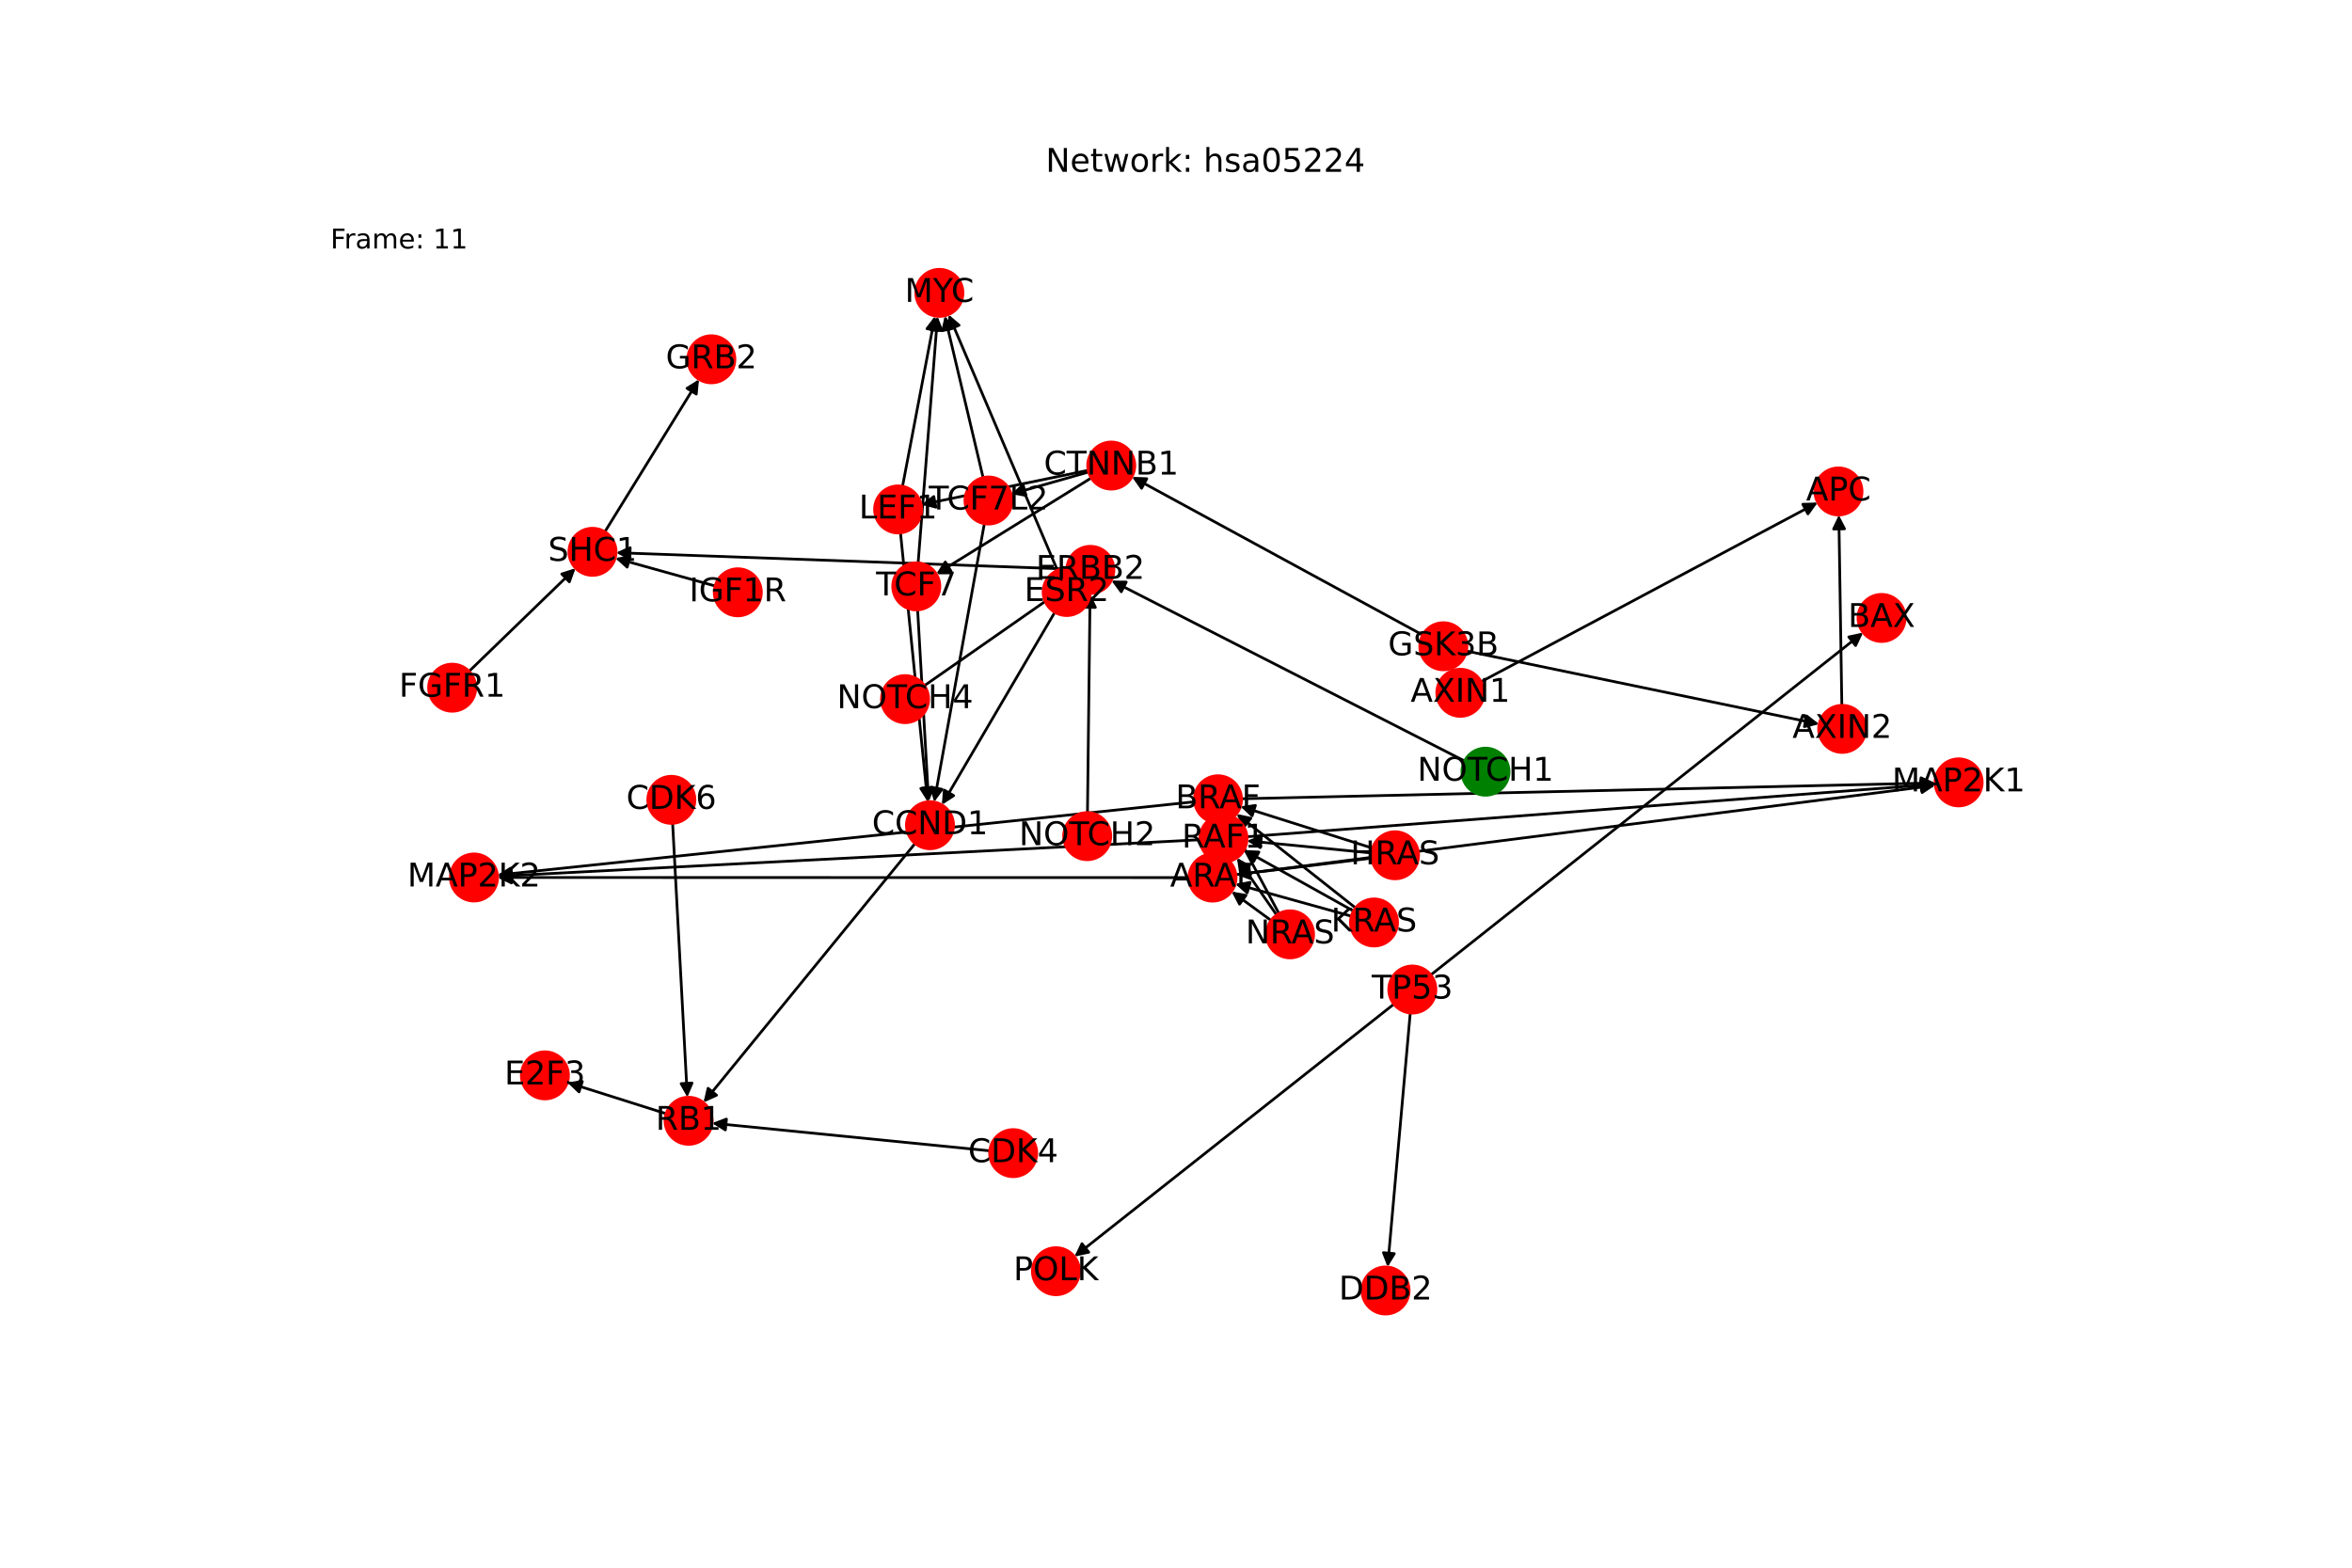 <?xml version="1.0" encoding="utf-8" standalone="no"?>
<!DOCTYPE svg PUBLIC "-//W3C//DTD SVG 1.1//EN"
  "http://www.w3.org/Graphics/SVG/1.1/DTD/svg11.dtd">
<!-- Created with matplotlib (https://matplotlib.org/) -->
<svg height="576pt" version="1.1" viewBox="0 0 864 576" width="864pt" xmlns="http://www.w3.org/2000/svg" xmlns:xlink="http://www.w3.org/1999/xlink">
 <defs>
  <style type="text/css">*{stroke-linecap:butt;stroke-linejoin:round;}</style>
 </defs>
 <g id="figure_1">
  <g id="patch_1">
   <path d="M 0 576 
L 864 576 
L 864 0 
L 0 0 
z
" style="fill:#ffffff;"/>
  </g>
  <g id="axes_1">
   <g id="patch_2">
    <path clip-path="url(#p78e5066dfa)" d="M 262.686 215.299 
Q 244.341 210.186 227.073 205.374 
" style="fill:none;stroke:#000000;stroke-linecap:round;"/>
    <path clip-path="url(#p78e5066dfa)" d="M 230.39 208.374 
L 227.073 205.374 
L 231.463 204.521 
L 230.39 208.374 
z
" style="stroke:#000000;stroke-linecap:round;"/>
   </g>
   <g id="patch_3">
    <path clip-path="url(#p78e5066dfa)" d="M 391.885 209.061 
Q 309.097 206.062 227.425 203.103 
" style="fill:none;stroke:#000000;stroke-linecap:round;"/>
    <path clip-path="url(#p78e5066dfa)" d="M 231.35 205.246 
L 227.425 203.103 
L 231.495 201.249 
L 231.35 205.246 
z
" style="stroke:#000000;stroke-linecap:round;"/>
   </g>
   <g id="patch_4">
    <path clip-path="url(#p78e5066dfa)" d="M 336.156 309.904 
Q 297.292 357.498 259.136 404.227 
" style="fill:none;stroke:#000000;stroke-linecap:round;"/>
    <path clip-path="url(#p78e5066dfa)" d="M 263.215 402.393 
L 259.136 404.227 
L 260.117 399.864 
L 263.215 402.393 
z
" style="stroke:#000000;stroke-linecap:round;"/>
   </g>
   <g id="patch_5">
    <path clip-path="url(#p78e5066dfa)" d="M 400.853 175.618 
Q 372.405 193.25 344.907 210.294 
" style="fill:none;stroke:#000000;stroke-linecap:round;"/>
    <path clip-path="url(#p78e5066dfa)" d="M 349.36 209.887 
L 344.907 210.294 
L 347.253 206.487 
L 349.36 209.887 
z
" style="stroke:#000000;stroke-linecap:round;"/>
   </g>
   <g id="patch_6">
    <path clip-path="url(#p78e5066dfa)" d="M 399.883 173.429 
Q 385.673 177.477 372.537 181.218 
" style="fill:none;stroke:#000000;stroke-linecap:round;"/>
    <path clip-path="url(#p78e5066dfa)" d="M 376.932 182.046 
L 372.537 181.218 
L 375.837 178.199 
L 376.932 182.046 
z
" style="stroke:#000000;stroke-linecap:round;"/>
   </g>
   <g id="patch_7">
    <path clip-path="url(#p78e5066dfa)" d="M 399.731 172.803 
Q 369.071 179.116 339.506 185.203 
" style="fill:none;stroke:#000000;stroke-linecap:round;"/>
    <path clip-path="url(#p78e5066dfa)" d="M 343.827 186.355 
L 339.506 185.203 
L 343.02 182.437 
L 343.827 186.355 
z
" style="stroke:#000000;stroke-linecap:round;"/>
   </g>
   <g id="patch_8">
    <path clip-path="url(#p78e5066dfa)" d="M 522.607 233.306 
Q 469.213 204.251 416.801 175.731 
" style="fill:none;stroke:#000000;stroke-linecap:round;"/>
    <path clip-path="url(#p78e5066dfa)" d="M 419.359 179.399 
L 416.801 175.731 
L 421.271 175.886 
L 419.359 179.399 
z
" style="stroke:#000000;stroke-linecap:round;"/>
   </g>
   <g id="patch_9">
    <path clip-path="url(#p78e5066dfa)" d="M 533.185 245.582 
Q 533.336 245.996 533.103 245.359 
" style="fill:none;stroke:#000000;stroke-linecap:round;"/>
    <path clip-path="url(#p78e5066dfa)" d="M 533.61 240.916 
L 533.103 245.359 
L 529.852 242.288 
L 533.61 240.916 
z
" style="stroke:#000000;stroke-linecap:round;"/>
   </g>
   <g id="patch_10">
    <path clip-path="url(#p78e5066dfa)" d="M 538.696 239.203 
Q 603.473 252.627 667.155 265.823 
" style="fill:none;stroke:#000000;stroke-linecap:round;"/>
    <path clip-path="url(#p78e5066dfa)" d="M 663.644 263.053 
L 667.155 265.823 
L 662.832 266.97 
L 663.644 263.053 
z
" style="stroke:#000000;stroke-linecap:round;"/>
   </g>
   <g id="patch_11">
    <path clip-path="url(#p78e5066dfa)" d="M 244.695 409.19 
Q 226.563 403.457 209.496 398.062 
" style="fill:none;stroke:#000000;stroke-linecap:round;"/>
    <path clip-path="url(#p78e5066dfa)" d="M 212.707 401.174 
L 209.496 398.062 
L 213.913 397.36 
L 212.707 401.174 
z
" style="stroke:#000000;stroke-linecap:round;"/>
   </g>
   <g id="patch_12">
    <path clip-path="url(#p78e5066dfa)" d="M 172.326 246.644 
Q 191.879 227.709 210.629 209.552 
" style="fill:none;stroke:#000000;stroke-linecap:round;"/>
    <path clip-path="url(#p78e5066dfa)" d="M 206.364 210.898 
L 210.629 209.552 
L 209.147 213.772 
L 206.364 210.898 
z
" style="stroke:#000000;stroke-linecap:round;"/>
   </g>
   <g id="patch_13">
    <path clip-path="url(#p78e5066dfa)" d="M 525.608 358.2 
Q 605.008 295.312 683.531 233.118 
" style="fill:none;stroke:#000000;stroke-linecap:round;"/>
    <path clip-path="url(#p78e5066dfa)" d="M 679.154 234.034 
L 683.531 233.118 
L 681.637 237.169 
L 679.154 234.034 
z
" style="stroke:#000000;stroke-linecap:round;"/>
   </g>
   <g id="patch_14">
    <path clip-path="url(#p78e5066dfa)" d="M 518.052 372.206 
Q 513.898 418.866 509.844 464.412 
" style="fill:none;stroke:#000000;stroke-linecap:round;"/>
    <path clip-path="url(#p78e5066dfa)" d="M 512.191 460.605 
L 509.844 464.412 
L 508.206 460.25 
L 512.191 460.605 
z
" style="stroke:#000000;stroke-linecap:round;"/>
   </g>
   <g id="patch_15">
    <path clip-path="url(#p78e5066dfa)" d="M 512.025 368.948 
Q 453.357 415.323 395.566 461.005 
" style="fill:none;stroke:#000000;stroke-linecap:round;"/>
    <path clip-path="url(#p78e5066dfa)" d="M 399.944 460.093 
L 395.566 461.005 
L 397.464 456.955 
L 399.944 460.093 
z
" style="stroke:#000000;stroke-linecap:round;"/>
   </g>
   <g id="patch_16">
    <path clip-path="url(#p78e5066dfa)" d="M 387.465 224.987 
Q 366.738 260.356 346.575 294.761 
" style="fill:none;stroke:#000000;stroke-linecap:round;"/>
    <path clip-path="url(#p78e5066dfa)" d="M 350.323 292.322 
L 346.575 294.761 
L 346.872 290.299 
L 350.323 292.322 
z
" style="stroke:#000000;stroke-linecap:round;"/>
   </g>
   <g id="patch_17">
    <path clip-path="url(#p78e5066dfa)" d="M 388.454 209.55 
Q 368.461 162.562 348.906 116.603 
" style="fill:none;stroke:#000000;stroke-linecap:round;"/>
    <path clip-path="url(#p78e5066dfa)" d="M 348.632 121.067 
L 348.906 116.603 
L 352.313 119.501 
L 348.632 121.067 
z
" style="stroke:#000000;stroke-linecap:round;"/>
   </g>
   <g id="patch_18">
    <path clip-path="url(#p78e5066dfa)" d="M 503.855 315.295 
Q 478.93 318.345 455.114 321.258 
" style="fill:none;stroke:#000000;stroke-linecap:round;"/>
    <path clip-path="url(#p78e5066dfa)" d="M 459.327 322.758 
L 455.114 321.258 
L 458.842 318.787 
L 459.327 322.758 
z
" style="stroke:#000000;stroke-linecap:round;"/>
   </g>
   <g id="patch_19">
    <path clip-path="url(#p78e5066dfa)" d="M 504.194 311.632 
Q 479.941 303.961 456.754 296.627 
" style="fill:none;stroke:#000000;stroke-linecap:round;"/>
    <path clip-path="url(#p78e5066dfa)" d="M 459.965 299.74 
L 456.754 296.627 
L 461.171 295.926 
L 459.965 299.74 
z
" style="stroke:#000000;stroke-linecap:round;"/>
   </g>
   <g id="patch_20">
    <path clip-path="url(#p78e5066dfa)" d="M 503.834 313.402 
Q 480.951 311.167 459.18 309.041 
" style="fill:none;stroke:#000000;stroke-linecap:round;"/>
    <path clip-path="url(#p78e5066dfa)" d="M 462.967 311.421 
L 459.18 309.041 
L 463.355 307.439 
L 462.967 311.421 
z
" style="stroke:#000000;stroke-linecap:round;"/>
   </g>
   <g id="patch_21">
    <path clip-path="url(#p78e5066dfa)" d="M 496.391 336.617 
Q 475.072 330.691 454.83 325.064 
" style="fill:none;stroke:#000000;stroke-linecap:round;"/>
    <path clip-path="url(#p78e5066dfa)" d="M 458.148 328.062 
L 454.83 325.064 
L 459.22 324.208 
L 458.148 328.062 
z
" style="stroke:#000000;stroke-linecap:round;"/>
   </g>
   <g id="patch_22">
    <path clip-path="url(#p78e5066dfa)" d="M 497.941 333.57 
Q 476.085 316.308 455.107 299.74 
" style="fill:none;stroke:#000000;stroke-linecap:round;"/>
    <path clip-path="url(#p78e5066dfa)" d="M 457.007 303.789 
L 455.107 299.74 
L 459.486 300.65 
L 457.007 303.789 
z
" style="stroke:#000000;stroke-linecap:round;"/>
   </g>
   <g id="patch_23">
    <path clip-path="url(#p78e5066dfa)" d="M 497.174 334.718 
Q 477.093 323.515 457.988 312.856 
" style="fill:none;stroke:#000000;stroke-linecap:round;"/>
    <path clip-path="url(#p78e5066dfa)" d="M 460.507 316.551 
L 457.988 312.856 
L 462.455 313.058 
L 460.507 316.551 
z
" style="stroke:#000000;stroke-linecap:round;"/>
   </g>
   <g id="patch_24">
    <path clip-path="url(#p78e5066dfa)" d="M 466.911 338.181 
Q 459.656 332.871 453.302 328.221 
" style="fill:none;stroke:#000000;stroke-linecap:round;"/>
    <path clip-path="url(#p78e5066dfa)" d="M 455.349 332.197 
L 453.302 328.221 
L 457.711 328.969 
L 455.349 332.197 
z
" style="stroke:#000000;stroke-linecap:round;"/>
   </g>
   <g id="patch_25">
    <path clip-path="url(#p78e5066dfa)" d="M 469.821 335.653 
Q 460.665 318.487 452.035 302.307 
" style="fill:none;stroke:#000000;stroke-linecap:round;"/>
    <path clip-path="url(#p78e5066dfa)" d="M 452.153 306.778 
L 452.035 302.307 
L 455.682 304.895 
L 452.153 306.778 
z
" style="stroke:#000000;stroke-linecap:round;"/>
   </g>
   <g id="patch_26">
    <path clip-path="url(#p78e5066dfa)" d="M 468.956 336.18 
Q 461.672 325.693 455.026 316.124 
" style="fill:none;stroke:#000000;stroke-linecap:round;"/>
    <path clip-path="url(#p78e5066dfa)" d="M 455.665 320.55 
L 455.026 316.124 
L 458.95 318.268 
L 455.665 320.55 
z
" style="stroke:#000000;stroke-linecap:round;"/>
   </g>
   <g id="patch_27">
    <path clip-path="url(#p78e5066dfa)" d="M 454.005 321.348 
Q 582.454 304.952 709.793 288.698 
" style="fill:none;stroke:#000000;stroke-linecap:round;"/>
    <path clip-path="url(#p78e5066dfa)" d="M 705.572 287.221 
L 709.793 288.698 
L 706.078 291.189 
L 705.572 287.221 
z
" style="stroke:#000000;stroke-linecap:round;"/>
   </g>
   <g id="patch_28">
    <path clip-path="url(#p78e5066dfa)" d="M 436.747 322.444 
Q 309.76 322.427 183.89 322.41 
" style="fill:none;stroke:#000000;stroke-linecap:round;"/>
    <path clip-path="url(#p78e5066dfa)" d="M 187.89 324.411 
L 183.89 322.41 
L 187.891 320.411 
L 187.89 324.411 
z
" style="stroke:#000000;stroke-linecap:round;"/>
   </g>
   <g id="patch_29">
    <path clip-path="url(#p78e5066dfa)" d="M 456.088 293.48 
Q 583.46 290.569 709.715 287.684 
" style="fill:none;stroke:#000000;stroke-linecap:round;"/>
    <path clip-path="url(#p78e5066dfa)" d="M 705.67 285.776 
L 709.715 287.684 
L 705.762 289.774 
L 705.67 285.776 
z
" style="stroke:#000000;stroke-linecap:round;"/>
   </g>
   <g id="patch_30">
    <path clip-path="url(#p78e5066dfa)" d="M 438.82 294.584 
Q 310.774 308.043 183.84 321.386 
" style="fill:none;stroke:#000000;stroke-linecap:round;"/>
    <path clip-path="url(#p78e5066dfa)" d="M 188.027 322.957 
L 183.84 321.386 
L 187.609 318.979 
L 188.027 322.957 
z
" style="stroke:#000000;stroke-linecap:round;"/>
   </g>
   <g id="patch_31">
    <path clip-path="url(#p78e5066dfa)" d="M 458.079 307.431 
Q 584.469 297.775 709.744 288.205 
" style="fill:none;stroke:#000000;stroke-linecap:round;"/>
    <path clip-path="url(#p78e5066dfa)" d="M 705.603 286.516 
L 709.744 288.205 
L 705.907 290.504 
L 705.603 286.516 
z
" style="stroke:#000000;stroke-linecap:round;"/>
   </g>
   <g id="patch_32">
    <path clip-path="url(#p78e5066dfa)" d="M 440.796 308.54 
Q 311.778 315.25 183.876 321.901 
" style="fill:none;stroke:#000000;stroke-linecap:round;"/>
    <path clip-path="url(#p78e5066dfa)" d="M 187.974 323.691 
L 183.876 321.901 
L 187.767 319.696 
L 187.974 323.691 
z
" style="stroke:#000000;stroke-linecap:round;"/>
   </g>
   <g id="patch_33">
    <path clip-path="url(#p78e5066dfa)" d="M 222.202 195.382 
Q 239.484 167.382 256.179 140.334 
" style="fill:none;stroke:#000000;stroke-linecap:round;"/>
    <path clip-path="url(#p78e5066dfa)" d="M 252.376 142.687 
L 256.179 140.334 
L 255.78 144.788 
L 252.376 142.687 
z
" style="stroke:#000000;stroke-linecap:round;"/>
   </g>
   <g id="patch_34">
    <path clip-path="url(#p78e5066dfa)" d="M 537.981 279.592 
Q 473.117 246.454 409.248 213.824 
" style="fill:none;stroke:#000000;stroke-linecap:round;"/>
    <path clip-path="url(#p78e5066dfa)" d="M 411.9 217.425 
L 409.248 213.824 
L 413.72 213.863 
L 411.9 217.425 
z
" style="stroke:#000000;stroke-linecap:round;"/>
   </g>
   <g id="patch_35">
    <path clip-path="url(#p78e5066dfa)" d="M 399.479 298.569 
Q 399.958 258.301 400.423 219.151 
" style="fill:none;stroke:#000000;stroke-linecap:round;"/>
    <path clip-path="url(#p78e5066dfa)" d="M 398.375 223.127 
L 400.423 219.151 
L 402.375 223.175 
L 398.375 223.127 
z
" style="stroke:#000000;stroke-linecap:round;"/>
   </g>
   <g id="patch_36">
    <path clip-path="url(#p78e5066dfa)" d="M 339.575 251.919 
Q 366.506 233.125 392.519 214.972 
" style="fill:none;stroke:#000000;stroke-linecap:round;"/>
    <path clip-path="url(#p78e5066dfa)" d="M 388.094 215.621 
L 392.519 214.972 
L 390.383 218.901 
L 388.094 215.621 
z
" style="stroke:#000000;stroke-linecap:round;"/>
   </g>
   <g id="patch_37">
    <path clip-path="url(#p78e5066dfa)" d="M 337.274 206.814 
Q 340.837 161.526 344.312 117.353 
" style="fill:none;stroke:#000000;stroke-linecap:round;"/>
    <path clip-path="url(#p78e5066dfa)" d="M 342.004 121.184 
L 344.312 117.353 
L 345.992 121.498 
L 342.004 121.184 
z
" style="stroke:#000000;stroke-linecap:round;"/>
   </g>
   <g id="patch_38">
    <path clip-path="url(#p78e5066dfa)" d="M 337.091 224.093 
Q 339.113 259.322 341.07 293.436 
" style="fill:none;stroke:#000000;stroke-linecap:round;"/>
    <path clip-path="url(#p78e5066dfa)" d="M 342.838 289.328 
L 341.07 293.436 
L 338.844 289.557 
L 342.838 289.328 
z
" style="stroke:#000000;stroke-linecap:round;"/>
   </g>
   <g id="patch_39">
    <path clip-path="url(#p78e5066dfa)" d="M 361.138 175.474 
Q 354.106 145.755 347.331 117.125 
" style="fill:none;stroke:#000000;stroke-linecap:round;"/>
    <path clip-path="url(#p78e5066dfa)" d="M 346.306 121.478 
L 347.331 117.125 
L 350.198 120.557 
L 346.306 121.478 
z
" style="stroke:#000000;stroke-linecap:round;"/>
   </g>
   <g id="patch_40">
    <path clip-path="url(#p78e5066dfa)" d="M 361.595 192.42 
Q 352.381 243.548 343.365 293.576 
" style="fill:none;stroke:#000000;stroke-linecap:round;"/>
    <path clip-path="url(#p78e5066dfa)" d="M 346.042 289.994 
L 343.365 293.576 
L 342.106 289.285 
L 346.042 289.994 
z
" style="stroke:#000000;stroke-linecap:round;"/>
   </g>
   <g id="patch_41">
    <path clip-path="url(#p78e5066dfa)" d="M 331.547 178.671 
Q 337.503 147.392 343.25 117.211 
" style="fill:none;stroke:#000000;stroke-linecap:round;"/>
    <path clip-path="url(#p78e5066dfa)" d="M 340.537 120.767 
L 343.25 117.211 
L 344.467 121.515 
L 340.537 120.767 
z
" style="stroke:#000000;stroke-linecap:round;"/>
   </g>
   <g id="patch_42">
    <path clip-path="url(#p78e5066dfa)" d="M 330.797 195.79 
Q 335.779 245.186 340.649 293.469 
" style="fill:none;stroke:#000000;stroke-linecap:round;"/>
    <path clip-path="url(#p78e5066dfa)" d="M 342.238 289.289 
L 340.649 293.469 
L 338.258 289.69 
L 342.238 289.289 
z
" style="stroke:#000000;stroke-linecap:round;"/>
   </g>
   <g id="patch_43">
    <path clip-path="url(#p78e5066dfa)" d="M 544.1 250.474 
Q 605.905 217.556 666.722 185.163 
" style="fill:none;stroke:#000000;stroke-linecap:round;"/>
    <path clip-path="url(#p78e5066dfa)" d="M 662.252 185.279 
L 666.722 185.163 
L 664.132 188.809 
L 662.252 185.279 
z
" style="stroke:#000000;stroke-linecap:round;"/>
   </g>
   <g id="patch_44">
    <path clip-path="url(#p78e5066dfa)" d="M 676.593 259.146 
Q 676.042 224.184 675.51 190.34 
" style="fill:none;stroke:#000000;stroke-linecap:round;"/>
    <path clip-path="url(#p78e5066dfa)" d="M 673.573 194.371 
L 675.51 190.34 
L 677.572 194.308 
L 673.573 194.371 
z
" style="stroke:#000000;stroke-linecap:round;"/>
   </g>
   <g id="patch_45">
    <path clip-path="url(#p78e5066dfa)" d="M 363.57 422.83 
Q 312.57 417.745 262.683 412.771 
" style="fill:none;stroke:#000000;stroke-linecap:round;"/>
    <path clip-path="url(#p78e5066dfa)" d="M 266.465 415.158 
L 262.683 412.771 
L 266.861 411.177 
L 266.465 415.158 
z
" style="stroke:#000000;stroke-linecap:round;"/>
   </g>
   <g id="patch_46">
    <path clip-path="url(#p78e5066dfa)" d="M 247.086 302.524 
Q 249.787 352.838 252.428 402.037 
" style="fill:none;stroke:#000000;stroke-linecap:round;"/>
    <path clip-path="url(#p78e5066dfa)" d="M 254.21 397.935 
L 252.428 402.037 
L 250.216 398.15 
L 254.21 397.935 
z
" style="stroke:#000000;stroke-linecap:round;"/>
   </g>
   <g id="PathCollection_1">
    <defs>
     <path d="M 0 8.66 
C 2.297 8.66 4.5 7.748 6.124 6.124 
C 7.748 4.5 8.66 2.297 8.66 -0 
C 8.66 -2.297 7.748 -4.5 6.124 -6.124 
C 4.5 -7.748 2.297 -8.66 0 -8.66 
C -2.297 -8.66 -4.5 -7.748 -6.124 -6.124 
C -7.748 -4.5 -8.66 -2.297 -8.66 0 
C -8.66 2.297 -7.748 4.5 -6.124 6.124 
C -4.5 7.748 -2.297 8.66 0 8.66 
z
" id="C0_0_06964e8188"/>
    </defs>
    <g clip-path="url(#p78e5066dfa)">
     <use style="fill:#ff0000;stroke:#ff0000;" x="261.314" xlink:href="#C0_0_06964e8188" y="132.015"/>
    </g>
    <g clip-path="url(#p78e5066dfa)">
     <use style="fill:#ff0000;stroke:#ff0000;" x="271.029" xlink:href="#C0_0_06964e8188" y="217.624"/>
    </g>
    <g clip-path="url(#p78e5066dfa)">
     <use style="fill:#ff0000;stroke:#ff0000;" x="400.539" xlink:href="#C0_0_06964e8188" y="209.375"/>
    </g>
    <g clip-path="url(#p78e5066dfa)">
     <use style="fill:#ff0000;stroke:#ff0000;" x="341.631" xlink:href="#C0_0_06964e8188" y="303.199"/>
    </g>
    <g clip-path="url(#p78e5066dfa)">
     <use style="fill:#ff0000;stroke:#ff0000;" x="345.079" xlink:href="#C0_0_06964e8188" y="107.607"/>
    </g>
    <g clip-path="url(#p78e5066dfa)">
     <use style="fill:#ff0000;stroke:#ff0000;" x="675.356" xlink:href="#C0_0_06964e8188" y="180.565"/>
    </g>
    <g clip-path="url(#p78e5066dfa)">
     <use style="fill:#ff0000;stroke:#ff0000;" x="408.212" xlink:href="#C0_0_06964e8188" y="171.057"/>
    </g>
    <g clip-path="url(#p78e5066dfa)">
     <use style="fill:#ff0000;stroke:#ff0000;" x="530.214" xlink:href="#C0_0_06964e8188" y="237.446"/>
    </g>
    <g clip-path="url(#p78e5066dfa)">
     <use style="fill:#ff0000;stroke:#ff0000;" x="252.952" xlink:href="#C0_0_06964e8188" y="411.8"/>
    </g>
    <g clip-path="url(#p78e5066dfa)">
     <use style="fill:#ff0000;stroke:#ff0000;" x="166.106" xlink:href="#C0_0_06964e8188" y="252.668"/>
    </g>
    <g clip-path="url(#p78e5066dfa)">
     <use style="fill:#ff0000;stroke:#ff0000;" x="518.82" xlink:href="#C0_0_06964e8188" y="363.577"/>
    </g>
    <g clip-path="url(#p78e5066dfa)">
     <use style="fill:#ff0000;stroke:#ff0000;" x="691.197" xlink:href="#C0_0_06964e8188" y="227.046"/>
    </g>
    <g clip-path="url(#p78e5066dfa)">
     <use style="fill:#ff0000;stroke:#ff0000;" x="508.977" xlink:href="#C0_0_06964e8188" y="474.153"/>
    </g>
    <g clip-path="url(#p78e5066dfa)">
     <use style="fill:#ff0000;stroke:#ff0000;" x="387.897" xlink:href="#C0_0_06964e8188" y="467.067"/>
    </g>
    <g clip-path="url(#p78e5066dfa)">
     <use style="fill:#ff0000;stroke:#ff0000;" x="391.843" xlink:href="#C0_0_06964e8188" y="217.516"/>
    </g>
    <g clip-path="url(#p78e5066dfa)">
     <use style="fill:#ff0000;stroke:#ff0000;" x="512.452" xlink:href="#C0_0_06964e8188" y="314.244"/>
    </g>
    <g clip-path="url(#p78e5066dfa)">
     <use style="fill:#ff0000;stroke:#ff0000;" x="504.737" xlink:href="#C0_0_06964e8188" y="338.937"/>
    </g>
    <g clip-path="url(#p78e5066dfa)">
     <use style="fill:#ff0000;stroke:#ff0000;" x="473.897" xlink:href="#C0_0_06964e8188" y="343.294"/>
    </g>
    <g clip-path="url(#p78e5066dfa)">
     <use style="fill:#ff0000;stroke:#ff0000;" x="445.411" xlink:href="#C0_0_06964e8188" y="322.445"/>
    </g>
    <g clip-path="url(#p78e5066dfa)">
     <use style="fill:#ff0000;stroke:#ff0000;" x="447.432" xlink:href="#C0_0_06964e8188" y="293.678"/>
    </g>
    <g clip-path="url(#p78e5066dfa)">
     <use style="fill:#ff0000;stroke:#ff0000;" x="449.446" xlink:href="#C0_0_06964e8188" y="308.091"/>
    </g>
    <g clip-path="url(#p78e5066dfa)">
     <use style="fill:#ff0000;stroke:#ff0000;" x="719.494" xlink:href="#C0_0_06964e8188" y="287.46"/>
    </g>
    <g clip-path="url(#p78e5066dfa)">
     <use style="fill:#ff0000;stroke:#ff0000;" x="174.112" xlink:href="#C0_0_06964e8188" y="322.409"/>
    </g>
    <g clip-path="url(#p78e5066dfa)">
     <use style="fill:#ff0000;stroke:#ff0000;" x="217.655" xlink:href="#C0_0_06964e8188" y="202.749"/>
    </g>
    <g clip-path="url(#p78e5066dfa)">
     <use style="fill:#008000;stroke:#008000;" x="545.693" xlink:href="#C0_0_06964e8188" y="283.532"/>
    </g>
    <g clip-path="url(#p78e5066dfa)">
     <use style="fill:#ff0000;stroke:#ff0000;" x="399.377" xlink:href="#C0_0_06964e8188" y="307.226"/>
    </g>
    <g clip-path="url(#p78e5066dfa)">
     <use style="fill:#ff0000;stroke:#ff0000;" x="332.473" xlink:href="#C0_0_06964e8188" y="256.875"/>
    </g>
    <g clip-path="url(#p78e5066dfa)">
     <use style="fill:#ff0000;stroke:#ff0000;" x="336.595" xlink:href="#C0_0_06964e8188" y="215.446"/>
    </g>
    <g clip-path="url(#p78e5066dfa)">
     <use style="fill:#ff0000;stroke:#ff0000;" x="363.131" xlink:href="#C0_0_06964e8188" y="183.897"/>
    </g>
    <g clip-path="url(#p78e5066dfa)">
     <use style="fill:#ff0000;stroke:#ff0000;" x="329.928" xlink:href="#C0_0_06964e8188" y="187.175"/>
    </g>
    <g clip-path="url(#p78e5066dfa)">
     <use style="fill:#ff0000;stroke:#ff0000;" x="536.457" xlink:href="#C0_0_06964e8188" y="254.545"/>
    </g>
    <g clip-path="url(#p78e5066dfa)">
     <use style="fill:#ff0000;stroke:#ff0000;" x="676.729" xlink:href="#C0_0_06964e8188" y="267.807"/>
    </g>
    <g clip-path="url(#p78e5066dfa)">
     <use style="fill:#ff0000;stroke:#ff0000;" x="372.191" xlink:href="#C0_0_06964e8188" y="423.69"/>
    </g>
    <g clip-path="url(#p78e5066dfa)">
     <use style="fill:#ff0000;stroke:#ff0000;" x="246.621" xlink:href="#C0_0_06964e8188" y="293.876"/>
    </g>
    <g clip-path="url(#p78e5066dfa)">
     <use style="fill:#ff0000;stroke:#ff0000;" x="200.172" xlink:href="#C0_0_06964e8188" y="395.114"/>
    </g>
   </g>
   <g id="text_1">
    <g clip-path="url(#p78e5066dfa)">
     <!-- GRB2 -->
     <g transform="translate(244.562 135.326)scale(0.12 -0.12)">
      <defs>
       <path d="M 59.516 10.406 
L 59.516 29.984 
L 43.406 29.984 
L 43.406 38.094 
L 69.281 38.094 
L 69.281 6.781 
Q 63.578 2.734 56.688 0.656 
Q 49.812 -1.422 42 -1.422 
Q 24.906 -1.422 15.25 8.562 
Q 5.609 18.562 5.609 36.375 
Q 5.609 54.25 15.25 64.234 
Q 24.906 74.219 42 74.219 
Q 49.125 74.219 55.547 72.453 
Q 61.969 70.703 67.391 67.281 
L 67.391 56.781 
Q 61.922 61.422 55.766 63.766 
Q 49.609 66.109 42.828 66.109 
Q 29.438 66.109 22.719 58.641 
Q 16.016 51.172 16.016 36.375 
Q 16.016 21.625 22.719 14.156 
Q 29.438 6.688 42.828 6.688 
Q 48.047 6.688 52.141 7.594 
Q 56.25 8.5 59.516 10.406 
z
" id="DejaVuSans-71"/>
       <path d="M 44.391 34.188 
Q 47.562 33.109 50.562 29.594 
Q 53.562 26.078 56.594 19.922 
L 66.609 0 
L 56 0 
L 46.688 18.703 
Q 43.062 26.031 39.672 28.422 
Q 36.281 30.812 30.422 30.812 
L 19.672 30.812 
L 19.672 0 
L 9.812 0 
L 9.812 72.906 
L 32.078 72.906 
Q 44.578 72.906 50.734 67.672 
Q 56.891 62.453 56.891 51.906 
Q 56.891 45.016 53.688 40.469 
Q 50.484 35.938 44.391 34.188 
z
M 19.672 64.797 
L 19.672 38.922 
L 32.078 38.922 
Q 39.203 38.922 42.844 42.219 
Q 46.484 45.516 46.484 51.906 
Q 46.484 58.297 42.844 61.547 
Q 39.203 64.797 32.078 64.797 
z
" id="DejaVuSans-82"/>
       <path d="M 19.672 34.812 
L 19.672 8.109 
L 35.5 8.109 
Q 43.453 8.109 47.281 11.406 
Q 51.125 14.703 51.125 21.484 
Q 51.125 28.328 47.281 31.562 
Q 43.453 34.812 35.5 34.812 
z
M 19.672 64.797 
L 19.672 42.828 
L 34.281 42.828 
Q 41.5 42.828 45.031 45.531 
Q 48.578 48.25 48.578 53.812 
Q 48.578 59.328 45.031 62.062 
Q 41.5 64.797 34.281 64.797 
z
M 9.812 72.906 
L 35.016 72.906 
Q 46.297 72.906 52.391 68.219 
Q 58.5 63.531 58.5 54.891 
Q 58.5 48.188 55.375 44.234 
Q 52.25 40.281 46.188 39.312 
Q 53.469 37.75 57.5 32.781 
Q 61.531 27.828 61.531 20.406 
Q 61.531 10.641 54.891 5.312 
Q 48.25 0 35.984 0 
L 9.812 0 
z
" id="DejaVuSans-66"/>
       <path d="M 19.188 8.297 
L 53.609 8.297 
L 53.609 0 
L 7.328 0 
L 7.328 8.297 
Q 12.938 14.109 22.625 23.891 
Q 32.328 33.688 34.812 36.531 
Q 39.547 41.844 41.422 45.531 
Q 43.312 49.219 43.312 52.781 
Q 43.312 58.594 39.234 62.25 
Q 35.156 65.922 28.609 65.922 
Q 23.969 65.922 18.812 64.312 
Q 13.672 62.703 7.812 59.422 
L 7.812 69.391 
Q 13.766 71.781 18.938 73 
Q 24.125 74.219 28.422 74.219 
Q 39.75 74.219 46.484 68.547 
Q 53.219 62.891 53.219 53.422 
Q 53.219 48.922 51.531 44.891 
Q 49.859 40.875 45.406 35.406 
Q 44.188 33.984 37.641 27.219 
Q 31.109 20.453 19.188 8.297 
z
" id="DejaVuSans-50"/>
      </defs>
      <use xlink:href="#DejaVuSans-71"/>
      <use x="77.49" xlink:href="#DejaVuSans-82"/>
      <use x="146.973" xlink:href="#DejaVuSans-66"/>
      <use x="215.576" xlink:href="#DejaVuSans-50"/>
     </g>
    </g>
   </g>
   <g id="text_2">
    <g clip-path="url(#p78e5066dfa)">
     <!-- IGF1R -->
     <g transform="translate(253.173 220.935)scale(0.12 -0.12)">
      <defs>
       <path d="M 9.812 72.906 
L 19.672 72.906 
L 19.672 0 
L 9.812 0 
z
" id="DejaVuSans-73"/>
       <path d="M 9.812 72.906 
L 51.703 72.906 
L 51.703 64.594 
L 19.672 64.594 
L 19.672 43.109 
L 48.578 43.109 
L 48.578 34.812 
L 19.672 34.812 
L 19.672 0 
L 9.812 0 
z
" id="DejaVuSans-70"/>
       <path d="M 12.406 8.297 
L 28.516 8.297 
L 28.516 63.922 
L 10.984 60.406 
L 10.984 69.391 
L 28.422 72.906 
L 38.281 72.906 
L 38.281 8.297 
L 54.391 8.297 
L 54.391 0 
L 12.406 0 
z
" id="DejaVuSans-49"/>
      </defs>
      <use xlink:href="#DejaVuSans-73"/>
      <use x="29.492" xlink:href="#DejaVuSans-71"/>
      <use x="106.982" xlink:href="#DejaVuSans-70"/>
      <use x="164.502" xlink:href="#DejaVuSans-49"/>
      <use x="228.125" xlink:href="#DejaVuSans-82"/>
     </g>
    </g>
   </g>
   <g id="text_3">
    <g clip-path="url(#p78e5066dfa)">
     <!-- ERBB2 -->
     <g transform="translate(380.528 212.686)scale(0.12 -0.12)">
      <defs>
       <path d="M 9.812 72.906 
L 55.906 72.906 
L 55.906 64.594 
L 19.672 64.594 
L 19.672 43.016 
L 54.391 43.016 
L 54.391 34.719 
L 19.672 34.719 
L 19.672 8.297 
L 56.781 8.297 
L 56.781 0 
L 9.812 0 
z
" id="DejaVuSans-69"/>
      </defs>
      <use xlink:href="#DejaVuSans-69"/>
      <use x="63.184" xlink:href="#DejaVuSans-82"/>
      <use x="132.666" xlink:href="#DejaVuSans-66"/>
      <use x="201.27" xlink:href="#DejaVuSans-66"/>
      <use x="269.873" xlink:href="#DejaVuSans-50"/>
     </g>
    </g>
   </g>
   <g id="text_4">
    <g clip-path="url(#p78e5066dfa)">
     <!-- CCND1 -->
     <g transform="translate(320.325 306.511)scale(0.12 -0.12)">
      <defs>
       <path d="M 64.406 67.281 
L 64.406 56.891 
Q 59.422 61.531 53.781 63.812 
Q 48.141 66.109 41.797 66.109 
Q 29.297 66.109 22.656 58.469 
Q 16.016 50.828 16.016 36.375 
Q 16.016 21.969 22.656 14.328 
Q 29.297 6.688 41.797 6.688 
Q 48.141 6.688 53.781 8.984 
Q 59.422 11.281 64.406 15.922 
L 64.406 5.609 
Q 59.234 2.094 53.438 0.328 
Q 47.656 -1.422 41.219 -1.422 
Q 24.656 -1.422 15.125 8.703 
Q 5.609 18.844 5.609 36.375 
Q 5.609 53.953 15.125 64.078 
Q 24.656 74.219 41.219 74.219 
Q 47.75 74.219 53.531 72.484 
Q 59.328 70.75 64.406 67.281 
z
" id="DejaVuSans-67"/>
       <path d="M 9.812 72.906 
L 23.094 72.906 
L 55.422 11.922 
L 55.422 72.906 
L 64.984 72.906 
L 64.984 0 
L 51.703 0 
L 19.391 60.984 
L 19.391 0 
L 9.812 0 
z
" id="DejaVuSans-78"/>
       <path d="M 19.672 64.797 
L 19.672 8.109 
L 31.594 8.109 
Q 46.688 8.109 53.688 14.938 
Q 60.688 21.781 60.688 36.531 
Q 60.688 51.172 53.688 57.984 
Q 46.688 64.797 31.594 64.797 
z
M 9.812 72.906 
L 30.078 72.906 
Q 51.266 72.906 61.172 64.094 
Q 71.094 55.281 71.094 36.531 
Q 71.094 17.672 61.125 8.828 
Q 51.172 0 30.078 0 
L 9.812 0 
z
" id="DejaVuSans-68"/>
      </defs>
      <use xlink:href="#DejaVuSans-67"/>
      <use x="69.824" xlink:href="#DejaVuSans-67"/>
      <use x="139.648" xlink:href="#DejaVuSans-78"/>
      <use x="214.453" xlink:href="#DejaVuSans-68"/>
      <use x="291.455" xlink:href="#DejaVuSans-49"/>
     </g>
    </g>
   </g>
   <g id="text_5">
    <g clip-path="url(#p78e5066dfa)">
     <!-- MYC -->
     <g transform="translate(332.377 110.919)scale(0.12 -0.12)">
      <defs>
       <path d="M 9.812 72.906 
L 24.516 72.906 
L 43.109 23.297 
L 61.812 72.906 
L 76.516 72.906 
L 76.516 0 
L 66.891 0 
L 66.891 64.016 
L 48.094 14.016 
L 38.188 14.016 
L 19.391 64.016 
L 19.391 0 
L 9.812 0 
z
" id="DejaVuSans-77"/>
       <path d="M -0.203 72.906 
L 10.406 72.906 
L 30.609 42.922 
L 50.688 72.906 
L 61.281 72.906 
L 35.5 34.719 
L 35.5 0 
L 25.594 0 
L 25.594 34.719 
z
" id="DejaVuSans-89"/>
      </defs>
      <use xlink:href="#DejaVuSans-77"/>
      <use x="86.279" xlink:href="#DejaVuSans-89"/>
      <use x="141.863" xlink:href="#DejaVuSans-67"/>
     </g>
    </g>
   </g>
   <g id="text_6">
    <g clip-path="url(#p78e5066dfa)">
     <!-- APC -->
     <g transform="translate(663.444 183.876)scale(0.12 -0.12)">
      <defs>
       <path d="M 34.188 63.188 
L 20.797 26.906 
L 47.609 26.906 
z
M 28.609 72.906 
L 39.797 72.906 
L 67.578 0 
L 57.328 0 
L 50.688 18.703 
L 17.828 18.703 
L 11.188 0 
L 0.781 0 
z
" id="DejaVuSans-65"/>
       <path d="M 19.672 64.797 
L 19.672 37.406 
L 32.078 37.406 
Q 38.969 37.406 42.719 40.969 
Q 46.484 44.531 46.484 51.125 
Q 46.484 57.672 42.719 61.234 
Q 38.969 64.797 32.078 64.797 
z
M 9.812 72.906 
L 32.078 72.906 
Q 44.344 72.906 50.609 67.359 
Q 56.891 61.812 56.891 51.125 
Q 56.891 40.328 50.609 34.812 
Q 44.344 29.297 32.078 29.297 
L 19.672 29.297 
L 19.672 0 
L 9.812 0 
z
" id="DejaVuSans-80"/>
      </defs>
      <use xlink:href="#DejaVuSans-65"/>
      <use x="68.408" xlink:href="#DejaVuSans-80"/>
      <use x="128.711" xlink:href="#DejaVuSans-67"/>
     </g>
    </g>
   </g>
   <g id="text_7">
    <g clip-path="url(#p78e5066dfa)">
     <!-- CTNNB1 -->
     <g transform="translate(383.446 174.368)scale(0.12 -0.12)">
      <defs>
       <path d="M -0.297 72.906 
L 61.375 72.906 
L 61.375 64.594 
L 35.5 64.594 
L 35.5 0 
L 25.594 0 
L 25.594 64.594 
L -0.297 64.594 
z
" id="DejaVuSans-84"/>
      </defs>
      <use xlink:href="#DejaVuSans-67"/>
      <use x="69.824" xlink:href="#DejaVuSans-84"/>
      <use x="130.908" xlink:href="#DejaVuSans-78"/>
      <use x="205.713" xlink:href="#DejaVuSans-78"/>
      <use x="280.518" xlink:href="#DejaVuSans-66"/>
      <use x="349.121" xlink:href="#DejaVuSans-49"/>
     </g>
    </g>
   </g>
   <g id="text_8">
    <g clip-path="url(#p78e5066dfa)">
     <!-- GSK3B -->
     <g transform="translate(509.887 240.757)scale(0.12 -0.12)">
      <defs>
       <path d="M 53.516 70.516 
L 53.516 60.891 
Q 47.906 63.578 42.922 64.891 
Q 37.938 66.219 33.297 66.219 
Q 25.25 66.219 20.875 63.094 
Q 16.5 59.969 16.5 54.203 
Q 16.5 49.359 19.406 46.891 
Q 22.312 44.438 30.422 42.922 
L 36.375 41.703 
Q 47.406 39.594 52.656 34.297 
Q 57.906 29 57.906 20.125 
Q 57.906 9.516 50.797 4.047 
Q 43.703 -1.422 29.984 -1.422 
Q 24.812 -1.422 18.969 -0.25 
Q 13.141 0.922 6.891 3.219 
L 6.891 13.375 
Q 12.891 10.016 18.656 8.297 
Q 24.422 6.594 29.984 6.594 
Q 38.422 6.594 43.016 9.906 
Q 47.609 13.234 47.609 19.391 
Q 47.609 24.75 44.312 27.781 
Q 41.016 30.812 33.5 32.328 
L 27.484 33.5 
Q 16.453 35.688 11.516 40.375 
Q 6.594 45.062 6.594 53.422 
Q 6.594 63.094 13.406 68.656 
Q 20.219 74.219 32.172 74.219 
Q 37.312 74.219 42.625 73.281 
Q 47.953 72.359 53.516 70.516 
z
" id="DejaVuSans-83"/>
       <path d="M 9.812 72.906 
L 19.672 72.906 
L 19.672 42.094 
L 52.391 72.906 
L 65.094 72.906 
L 28.906 38.922 
L 67.672 0 
L 54.688 0 
L 19.672 35.109 
L 19.672 0 
L 9.812 0 
z
" id="DejaVuSans-75"/>
       <path d="M 40.578 39.312 
Q 47.656 37.797 51.625 33 
Q 55.609 28.219 55.609 21.188 
Q 55.609 10.406 48.188 4.484 
Q 40.766 -1.422 27.094 -1.422 
Q 22.516 -1.422 17.656 -0.516 
Q 12.797 0.391 7.625 2.203 
L 7.625 11.719 
Q 11.719 9.328 16.594 8.109 
Q 21.484 6.891 26.812 6.891 
Q 36.078 6.891 40.938 10.547 
Q 45.797 14.203 45.797 21.188 
Q 45.797 27.641 41.281 31.266 
Q 36.766 34.906 28.719 34.906 
L 20.219 34.906 
L 20.219 43.016 
L 29.109 43.016 
Q 36.375 43.016 40.234 45.922 
Q 44.094 48.828 44.094 54.297 
Q 44.094 59.906 40.109 62.906 
Q 36.141 65.922 28.719 65.922 
Q 24.656 65.922 20.016 65.031 
Q 15.375 64.156 9.812 62.312 
L 9.812 71.094 
Q 15.438 72.656 20.344 73.438 
Q 25.25 74.219 29.594 74.219 
Q 40.828 74.219 47.359 69.109 
Q 53.906 64.016 53.906 55.328 
Q 53.906 49.266 50.438 45.094 
Q 46.969 40.922 40.578 39.312 
z
" id="DejaVuSans-51"/>
      </defs>
      <use xlink:href="#DejaVuSans-71"/>
      <use x="77.49" xlink:href="#DejaVuSans-83"/>
      <use x="140.967" xlink:href="#DejaVuSans-75"/>
      <use x="206.543" xlink:href="#DejaVuSans-51"/>
      <use x="270.166" xlink:href="#DejaVuSans-66"/>
     </g>
    </g>
   </g>
   <g id="text_9">
    <g clip-path="url(#p78e5066dfa)">
     <!-- RB1 -->
     <g transform="translate(240.849 415.112)scale(0.12 -0.12)">
      <use xlink:href="#DejaVuSans-82"/>
      <use x="69.482" xlink:href="#DejaVuSans-66"/>
      <use x="138.086" xlink:href="#DejaVuSans-49"/>
     </g>
    </g>
   </g>
   <g id="text_10">
    <g clip-path="url(#p78e5066dfa)">
     <!-- FGFR1 -->
     <g transform="translate(146.568 255.979)scale(0.12 -0.12)">
      <use xlink:href="#DejaVuSans-70"/>
      <use x="57.52" xlink:href="#DejaVuSans-71"/>
      <use x="135.01" xlink:href="#DejaVuSans-70"/>
      <use x="192.529" xlink:href="#DejaVuSans-82"/>
      <use x="262.012" xlink:href="#DejaVuSans-49"/>
     </g>
    </g>
   </g>
   <g id="text_11">
    <g clip-path="url(#p78e5066dfa)">
     <!-- TP53 -->
     <g transform="translate(503.902 366.888)scale(0.12 -0.12)">
      <defs>
       <path d="M 10.797 72.906 
L 49.516 72.906 
L 49.516 64.594 
L 19.828 64.594 
L 19.828 46.734 
Q 21.969 47.469 24.109 47.828 
Q 26.266 48.188 28.422 48.188 
Q 40.625 48.188 47.75 41.5 
Q 54.891 34.812 54.891 23.391 
Q 54.891 11.625 47.562 5.094 
Q 40.234 -1.422 26.906 -1.422 
Q 22.312 -1.422 17.547 -0.641 
Q 12.797 0.141 7.719 1.703 
L 7.719 11.625 
Q 12.109 9.234 16.797 8.062 
Q 21.484 6.891 26.703 6.891 
Q 35.156 6.891 40.078 11.328 
Q 45.016 15.766 45.016 23.391 
Q 45.016 31 40.078 35.438 
Q 35.156 39.891 26.703 39.891 
Q 22.75 39.891 18.812 39.016 
Q 14.891 38.141 10.797 36.281 
z
" id="DejaVuSans-53"/>
      </defs>
      <use xlink:href="#DejaVuSans-84"/>
      <use x="61.084" xlink:href="#DejaVuSans-80"/>
      <use x="121.387" xlink:href="#DejaVuSans-53"/>
      <use x="185.01" xlink:href="#DejaVuSans-51"/>
     </g>
    </g>
   </g>
   <g id="text_12">
    <g clip-path="url(#p78e5066dfa)">
     <!-- BAX -->
     <g transform="translate(678.866 230.358)scale(0.12 -0.12)">
      <defs>
       <path d="M 6.297 72.906 
L 16.891 72.906 
L 35.016 45.797 
L 53.219 72.906 
L 63.812 72.906 
L 40.375 37.891 
L 65.375 0 
L 54.781 0 
L 34.281 31 
L 13.625 0 
L 2.984 0 
L 29 38.922 
z
" id="DejaVuSans-88"/>
      </defs>
      <use xlink:href="#DejaVuSans-66"/>
      <use x="68.604" xlink:href="#DejaVuSans-65"/>
      <use x="137.012" xlink:href="#DejaVuSans-88"/>
     </g>
    </g>
   </g>
   <g id="text_13">
    <g clip-path="url(#p78e5066dfa)">
     <!-- DDB2 -->
     <g transform="translate(491.803 477.464)scale(0.12 -0.12)">
      <use xlink:href="#DejaVuSans-68"/>
      <use x="77.002" xlink:href="#DejaVuSans-68"/>
      <use x="154.004" xlink:href="#DejaVuSans-66"/>
      <use x="222.607" xlink:href="#DejaVuSans-50"/>
     </g>
    </g>
   </g>
   <g id="text_14">
    <g clip-path="url(#p78e5066dfa)">
     <!-- POLK -->
     <g transform="translate(372.278 470.378)scale(0.12 -0.12)">
      <defs>
       <path d="M 39.406 66.219 
Q 28.656 66.219 22.328 58.203 
Q 16.016 50.203 16.016 36.375 
Q 16.016 22.609 22.328 14.594 
Q 28.656 6.594 39.406 6.594 
Q 50.141 6.594 56.422 14.594 
Q 62.703 22.609 62.703 36.375 
Q 62.703 50.203 56.422 58.203 
Q 50.141 66.219 39.406 66.219 
z
M 39.406 74.219 
Q 54.734 74.219 63.906 63.938 
Q 73.094 53.656 73.094 36.375 
Q 73.094 19.141 63.906 8.859 
Q 54.734 -1.422 39.406 -1.422 
Q 24.031 -1.422 14.812 8.828 
Q 5.609 19.094 5.609 36.375 
Q 5.609 53.656 14.812 63.938 
Q 24.031 74.219 39.406 74.219 
z
" id="DejaVuSans-79"/>
       <path d="M 9.812 72.906 
L 19.672 72.906 
L 19.672 8.297 
L 55.172 8.297 
L 55.172 0 
L 9.812 0 
z
" id="DejaVuSans-76"/>
      </defs>
      <use xlink:href="#DejaVuSans-80"/>
      <use x="60.303" xlink:href="#DejaVuSans-79"/>
      <use x="139.014" xlink:href="#DejaVuSans-76"/>
      <use x="194.727" xlink:href="#DejaVuSans-75"/>
     </g>
    </g>
   </g>
   <g id="text_15">
    <g clip-path="url(#p78e5066dfa)">
     <!-- ESR2 -->
     <g transform="translate(376.256 220.827)scale(0.12 -0.12)">
      <use xlink:href="#DejaVuSans-69"/>
      <use x="63.184" xlink:href="#DejaVuSans-83"/>
      <use x="126.66" xlink:href="#DejaVuSans-82"/>
      <use x="196.143" xlink:href="#DejaVuSans-50"/>
     </g>
    </g>
   </g>
   <g id="text_16">
    <g clip-path="url(#p78e5066dfa)">
     <!-- HRAS -->
     <g transform="translate(496.098 317.555)scale(0.12 -0.12)">
      <defs>
       <path d="M 9.812 72.906 
L 19.672 72.906 
L 19.672 43.016 
L 55.516 43.016 
L 55.516 72.906 
L 65.375 72.906 
L 65.375 0 
L 55.516 0 
L 55.516 34.719 
L 19.672 34.719 
L 19.672 0 
L 9.812 0 
z
" id="DejaVuSans-72"/>
      </defs>
      <use xlink:href="#DejaVuSans-72"/>
      <use x="75.195" xlink:href="#DejaVuSans-82"/>
      <use x="140.678" xlink:href="#DejaVuSans-65"/>
      <use x="209.086" xlink:href="#DejaVuSans-83"/>
     </g>
    </g>
   </g>
   <g id="text_17">
    <g clip-path="url(#p78e5066dfa)">
     <!-- KRAS -->
     <g transform="translate(488.96 342.248)scale(0.12 -0.12)">
      <use xlink:href="#DejaVuSans-75"/>
      <use x="65.576" xlink:href="#DejaVuSans-82"/>
      <use x="131.059" xlink:href="#DejaVuSans-65"/>
      <use x="199.467" xlink:href="#DejaVuSans-83"/>
     </g>
    </g>
   </g>
   <g id="text_18">
    <g clip-path="url(#p78e5066dfa)">
     <!-- NRAS -->
     <g transform="translate(457.566 346.605)scale(0.12 -0.12)">
      <use xlink:href="#DejaVuSans-78"/>
      <use x="74.805" xlink:href="#DejaVuSans-82"/>
      <use x="140.287" xlink:href="#DejaVuSans-65"/>
      <use x="208.695" xlink:href="#DejaVuSans-83"/>
     </g>
    </g>
   </g>
   <g id="text_19">
    <g clip-path="url(#p78e5066dfa)">
     <!-- ARAF -->
     <g transform="translate(429.822 325.756)scale(0.12 -0.12)">
      <use xlink:href="#DejaVuSans-65"/>
      <use x="68.408" xlink:href="#DejaVuSans-82"/>
      <use x="133.891" xlink:href="#DejaVuSans-65"/>
      <use x="202.299" xlink:href="#DejaVuSans-70"/>
     </g>
    </g>
   </g>
   <g id="text_20">
    <g clip-path="url(#p78e5066dfa)">
     <!-- BRAF -->
     <g transform="translate(431.831 296.989)scale(0.12 -0.12)">
      <use xlink:href="#DejaVuSans-66"/>
      <use x="68.604" xlink:href="#DejaVuSans-82"/>
      <use x="134.086" xlink:href="#DejaVuSans-65"/>
      <use x="202.494" xlink:href="#DejaVuSans-70"/>
     </g>
    </g>
   </g>
   <g id="text_21">
    <g clip-path="url(#p78e5066dfa)">
     <!-- RAF1 -->
     <g transform="translate(434.144 311.402)scale(0.12 -0.12)">
      <use xlink:href="#DejaVuSans-82"/>
      <use x="65.482" xlink:href="#DejaVuSans-65"/>
      <use x="133.891" xlink:href="#DejaVuSans-70"/>
      <use x="191.41" xlink:href="#DejaVuSans-49"/>
     </g>
    </g>
   </g>
   <g id="text_22">
    <g clip-path="url(#p78e5066dfa)">
     <!-- MAP2K1 -->
     <g transform="translate(695.025 290.771)scale(0.12 -0.12)">
      <use xlink:href="#DejaVuSans-77"/>
      <use x="86.279" xlink:href="#DejaVuSans-65"/>
      <use x="154.688" xlink:href="#DejaVuSans-80"/>
      <use x="214.99" xlink:href="#DejaVuSans-50"/>
      <use x="278.613" xlink:href="#DejaVuSans-75"/>
      <use x="344.189" xlink:href="#DejaVuSans-49"/>
     </g>
    </g>
   </g>
   <g id="text_23">
    <g clip-path="url(#p78e5066dfa)">
     <!-- MAP2K2 -->
     <g transform="translate(149.643 325.72)scale(0.12 -0.12)">
      <use xlink:href="#DejaVuSans-77"/>
      <use x="86.279" xlink:href="#DejaVuSans-65"/>
      <use x="154.688" xlink:href="#DejaVuSans-80"/>
      <use x="214.99" xlink:href="#DejaVuSans-50"/>
      <use x="278.613" xlink:href="#DejaVuSans-75"/>
      <use x="344.189" xlink:href="#DejaVuSans-50"/>
     </g>
    </g>
   </g>
   <g id="text_24">
    <g clip-path="url(#p78e5066dfa)">
     <!-- SHC1 -->
     <g transform="translate(201.326 206.06)scale(0.12 -0.12)">
      <use xlink:href="#DejaVuSans-83"/>
      <use x="63.477" xlink:href="#DejaVuSans-72"/>
      <use x="138.672" xlink:href="#DejaVuSans-67"/>
      <use x="208.496" xlink:href="#DejaVuSans-49"/>
     </g>
    </g>
   </g>
   <g id="text_25">
    <g clip-path="url(#p78e5066dfa)">
     <!-- NOTCH1 -->
     <g transform="translate(520.65 286.843)scale(0.12 -0.12)">
      <use xlink:href="#DejaVuSans-78"/>
      <use x="74.805" xlink:href="#DejaVuSans-79"/>
      <use x="153.516" xlink:href="#DejaVuSans-84"/>
      <use x="208.725" xlink:href="#DejaVuSans-67"/>
      <use x="278.549" xlink:href="#DejaVuSans-72"/>
      <use x="353.744" xlink:href="#DejaVuSans-49"/>
     </g>
    </g>
   </g>
   <g id="text_26">
    <g clip-path="url(#p78e5066dfa)">
     <!-- NOTCH2 -->
     <g transform="translate(374.333 310.537)scale(0.12 -0.12)">
      <use xlink:href="#DejaVuSans-78"/>
      <use x="74.805" xlink:href="#DejaVuSans-79"/>
      <use x="153.516" xlink:href="#DejaVuSans-84"/>
      <use x="208.725" xlink:href="#DejaVuSans-67"/>
      <use x="278.549" xlink:href="#DejaVuSans-72"/>
      <use x="353.744" xlink:href="#DejaVuSans-50"/>
     </g>
    </g>
   </g>
   <g id="text_27">
    <g clip-path="url(#p78e5066dfa)">
     <!-- NOTCH4 -->
     <g transform="translate(307.43 260.186)scale(0.12 -0.12)">
      <defs>
       <path d="M 37.797 64.312 
L 12.891 25.391 
L 37.797 25.391 
z
M 35.203 72.906 
L 47.609 72.906 
L 47.609 25.391 
L 58.016 25.391 
L 58.016 17.188 
L 47.609 17.188 
L 47.609 0 
L 37.797 0 
L 37.797 17.188 
L 4.891 17.188 
L 4.891 26.703 
z
" id="DejaVuSans-52"/>
      </defs>
      <use xlink:href="#DejaVuSans-78"/>
      <use x="74.805" xlink:href="#DejaVuSans-79"/>
      <use x="153.516" xlink:href="#DejaVuSans-84"/>
      <use x="208.725" xlink:href="#DejaVuSans-67"/>
      <use x="278.549" xlink:href="#DejaVuSans-72"/>
      <use x="353.744" xlink:href="#DejaVuSans-52"/>
     </g>
    </g>
   </g>
   <g id="text_28">
    <g clip-path="url(#p78e5066dfa)">
     <!-- TCF7 -->
     <g transform="translate(321.824 218.757)scale(0.12 -0.12)">
      <defs>
       <path d="M 8.203 72.906 
L 55.078 72.906 
L 55.078 68.703 
L 28.609 0 
L 18.312 0 
L 43.219 64.594 
L 8.203 64.594 
z
" id="DejaVuSans-55"/>
      </defs>
      <use xlink:href="#DejaVuSans-84"/>
      <use x="55.209" xlink:href="#DejaVuSans-67"/>
      <use x="125.033" xlink:href="#DejaVuSans-70"/>
      <use x="182.553" xlink:href="#DejaVuSans-55"/>
     </g>
    </g>
   </g>
   <g id="text_29">
    <g clip-path="url(#p78e5066dfa)">
     <!-- TCF7L2 -->
     <g transform="translate(341.2 187.208)scale(0.12 -0.12)">
      <use xlink:href="#DejaVuSans-84"/>
      <use x="55.209" xlink:href="#DejaVuSans-67"/>
      <use x="125.033" xlink:href="#DejaVuSans-70"/>
      <use x="182.553" xlink:href="#DejaVuSans-55"/>
      <use x="246.176" xlink:href="#DejaVuSans-76"/>
      <use x="301.889" xlink:href="#DejaVuSans-50"/>
     </g>
    </g>
   </g>
   <g id="text_30">
    <g clip-path="url(#p78e5066dfa)">
     <!-- LEF1 -->
     <g transform="translate(315.525 190.486)scale(0.12 -0.12)">
      <use xlink:href="#DejaVuSans-76"/>
      <use x="55.713" xlink:href="#DejaVuSans-69"/>
      <use x="118.896" xlink:href="#DejaVuSans-70"/>
      <use x="176.416" xlink:href="#DejaVuSans-49"/>
     </g>
    </g>
   </g>
   <g id="text_31">
    <g clip-path="url(#p78e5066dfa)">
     <!-- AXIN1 -->
     <g transform="translate(518.167 257.856)scale(0.12 -0.12)">
      <use xlink:href="#DejaVuSans-65"/>
      <use x="68.408" xlink:href="#DejaVuSans-88"/>
      <use x="136.914" xlink:href="#DejaVuSans-73"/>
      <use x="166.406" xlink:href="#DejaVuSans-78"/>
      <use x="241.211" xlink:href="#DejaVuSans-49"/>
     </g>
    </g>
   </g>
   <g id="text_32">
    <g clip-path="url(#p78e5066dfa)">
     <!-- AXIN2 -->
     <g transform="translate(658.438 271.119)scale(0.12 -0.12)">
      <use xlink:href="#DejaVuSans-65"/>
      <use x="68.408" xlink:href="#DejaVuSans-88"/>
      <use x="136.914" xlink:href="#DejaVuSans-73"/>
      <use x="166.406" xlink:href="#DejaVuSans-78"/>
      <use x="241.211" xlink:href="#DejaVuSans-50"/>
     </g>
    </g>
   </g>
   <g id="text_33">
    <g clip-path="url(#p78e5066dfa)">
     <!-- CDK4 -->
     <g transform="translate(355.629 427.001)scale(0.12 -0.12)">
      <use xlink:href="#DejaVuSans-67"/>
      <use x="69.824" xlink:href="#DejaVuSans-68"/>
      <use x="146.826" xlink:href="#DejaVuSans-75"/>
      <use x="212.402" xlink:href="#DejaVuSans-52"/>
     </g>
    </g>
   </g>
   <g id="text_34">
    <g clip-path="url(#p78e5066dfa)">
     <!-- CDK6 -->
     <g transform="translate(230.059 297.187)scale(0.12 -0.12)">
      <defs>
       <path d="M 33.016 40.375 
Q 26.375 40.375 22.484 35.828 
Q 18.609 31.297 18.609 23.391 
Q 18.609 15.531 22.484 10.953 
Q 26.375 6.391 33.016 6.391 
Q 39.656 6.391 43.531 10.953 
Q 47.406 15.531 47.406 23.391 
Q 47.406 31.297 43.531 35.828 
Q 39.656 40.375 33.016 40.375 
z
M 52.594 71.297 
L 52.594 62.312 
Q 48.875 64.062 45.094 64.984 
Q 41.312 65.922 37.594 65.922 
Q 27.828 65.922 22.672 59.328 
Q 17.531 52.734 16.797 39.406 
Q 19.672 43.656 24.016 45.922 
Q 28.375 48.188 33.594 48.188 
Q 44.578 48.188 50.953 41.516 
Q 57.328 34.859 57.328 23.391 
Q 57.328 12.156 50.688 5.359 
Q 44.047 -1.422 33.016 -1.422 
Q 20.359 -1.422 13.672 8.266 
Q 6.984 17.969 6.984 36.375 
Q 6.984 53.656 15.188 63.938 
Q 23.391 74.219 37.203 74.219 
Q 40.922 74.219 44.703 73.484 
Q 48.484 72.75 52.594 71.297 
z
" id="DejaVuSans-54"/>
      </defs>
      <use xlink:href="#DejaVuSans-67"/>
      <use x="69.824" xlink:href="#DejaVuSans-68"/>
      <use x="146.826" xlink:href="#DejaVuSans-75"/>
      <use x="212.402" xlink:href="#DejaVuSans-54"/>
     </g>
    </g>
   </g>
   <g id="text_35">
    <g clip-path="url(#p78e5066dfa)">
     <!-- E2F3 -->
     <g transform="translate(185.295 398.425)scale(0.12 -0.12)">
      <use xlink:href="#DejaVuSans-69"/>
      <use x="63.184" xlink:href="#DejaVuSans-50"/>
      <use x="126.807" xlink:href="#DejaVuSans-70"/>
      <use x="184.326" xlink:href="#DejaVuSans-51"/>
     </g>
    </g>
   </g>
   <g id="text_36">
    <!-- Frame: 11 -->
    <g transform="translate(121.392 91.296)scale(0.1 -0.1)">
     <defs>
      <path d="M 41.109 46.297 
Q 39.594 47.172 37.812 47.578 
Q 36.031 48 33.891 48 
Q 26.266 48 22.188 43.047 
Q 18.109 38.094 18.109 28.812 
L 18.109 0 
L 9.078 0 
L 9.078 54.688 
L 18.109 54.688 
L 18.109 46.188 
Q 20.953 51.172 25.484 53.578 
Q 30.031 56 36.531 56 
Q 37.453 56 38.578 55.875 
Q 39.703 55.766 41.062 55.516 
z
" id="DejaVuSans-114"/>
      <path d="M 34.281 27.484 
Q 23.391 27.484 19.188 25 
Q 14.984 22.516 14.984 16.5 
Q 14.984 11.719 18.141 8.906 
Q 21.297 6.109 26.703 6.109 
Q 34.188 6.109 38.703 11.406 
Q 43.219 16.703 43.219 25.484 
L 43.219 27.484 
z
M 52.203 31.203 
L 52.203 0 
L 43.219 0 
L 43.219 8.297 
Q 40.141 3.328 35.547 0.953 
Q 30.953 -1.422 24.312 -1.422 
Q 15.922 -1.422 10.953 3.297 
Q 6 8.016 6 15.922 
Q 6 25.141 12.172 29.828 
Q 18.359 34.516 30.609 34.516 
L 43.219 34.516 
L 43.219 35.406 
Q 43.219 41.609 39.141 45 
Q 35.062 48.391 27.688 48.391 
Q 23 48.391 18.547 47.266 
Q 14.109 46.141 10.016 43.891 
L 10.016 52.203 
Q 14.938 54.109 19.578 55.047 
Q 24.219 56 28.609 56 
Q 40.484 56 46.344 49.844 
Q 52.203 43.703 52.203 31.203 
z
" id="DejaVuSans-97"/>
      <path d="M 52 44.188 
Q 55.375 50.25 60.062 53.125 
Q 64.75 56 71.094 56 
Q 79.641 56 84.281 50.016 
Q 88.922 44.047 88.922 33.016 
L 88.922 0 
L 79.891 0 
L 79.891 32.719 
Q 79.891 40.578 77.094 44.375 
Q 74.312 48.188 68.609 48.188 
Q 61.625 48.188 57.562 43.547 
Q 53.516 38.922 53.516 30.906 
L 53.516 0 
L 44.484 0 
L 44.484 32.719 
Q 44.484 40.625 41.703 44.406 
Q 38.922 48.188 33.109 48.188 
Q 26.219 48.188 22.156 43.531 
Q 18.109 38.875 18.109 30.906 
L 18.109 0 
L 9.078 0 
L 9.078 54.688 
L 18.109 54.688 
L 18.109 46.188 
Q 21.188 51.219 25.484 53.609 
Q 29.781 56 35.688 56 
Q 41.656 56 45.828 52.969 
Q 50 49.953 52 44.188 
z
" id="DejaVuSans-109"/>
      <path d="M 56.203 29.594 
L 56.203 25.203 
L 14.891 25.203 
Q 15.484 15.922 20.484 11.062 
Q 25.484 6.203 34.422 6.203 
Q 39.594 6.203 44.453 7.469 
Q 49.312 8.734 54.109 11.281 
L 54.109 2.781 
Q 49.266 0.734 44.188 -0.344 
Q 39.109 -1.422 33.891 -1.422 
Q 20.797 -1.422 13.156 6.188 
Q 5.516 13.812 5.516 26.812 
Q 5.516 40.234 12.766 48.109 
Q 20.016 56 32.328 56 
Q 43.359 56 49.781 48.891 
Q 56.203 41.797 56.203 29.594 
z
M 47.219 32.234 
Q 47.125 39.594 43.094 43.984 
Q 39.062 48.391 32.422 48.391 
Q 24.906 48.391 20.391 44.141 
Q 15.875 39.891 15.188 32.172 
z
" id="DejaVuSans-101"/>
      <path d="M 11.719 12.406 
L 22.016 12.406 
L 22.016 0 
L 11.719 0 
z
M 11.719 51.703 
L 22.016 51.703 
L 22.016 39.312 
L 11.719 39.312 
z
" id="DejaVuSans-58"/>
      <path id="DejaVuSans-32"/>
     </defs>
     <use xlink:href="#DejaVuSans-70"/>
     <use x="50.27" xlink:href="#DejaVuSans-114"/>
     <use x="91.383" xlink:href="#DejaVuSans-97"/>
     <use x="152.662" xlink:href="#DejaVuSans-109"/>
     <use x="250.074" xlink:href="#DejaVuSans-101"/>
     <use x="311.598" xlink:href="#DejaVuSans-58"/>
     <use x="345.289" xlink:href="#DejaVuSans-32"/>
     <use x="377.076" xlink:href="#DejaVuSans-49"/>
     <use x="440.699" xlink:href="#DejaVuSans-49"/>
    </g>
   </g>
   <g id="text_37">
    <!-- Network: hsa05224 -->
    <g transform="translate(384.127 63.12)scale(0.12 -0.12)">
     <defs>
      <path d="M 18.312 70.219 
L 18.312 54.688 
L 36.812 54.688 
L 36.812 47.703 
L 18.312 47.703 
L 18.312 18.016 
Q 18.312 11.328 20.141 9.422 
Q 21.969 7.516 27.594 7.516 
L 36.812 7.516 
L 36.812 0 
L 27.594 0 
Q 17.188 0 13.234 3.875 
Q 9.281 7.766 9.281 18.016 
L 9.281 47.703 
L 2.688 47.703 
L 2.688 54.688 
L 9.281 54.688 
L 9.281 70.219 
z
" id="DejaVuSans-116"/>
      <path d="M 4.203 54.688 
L 13.188 54.688 
L 24.422 12.016 
L 35.594 54.688 
L 46.188 54.688 
L 57.422 12.016 
L 68.609 54.688 
L 77.594 54.688 
L 63.281 0 
L 52.688 0 
L 40.922 44.828 
L 29.109 0 
L 18.5 0 
z
" id="DejaVuSans-119"/>
      <path d="M 30.609 48.391 
Q 23.391 48.391 19.188 42.75 
Q 14.984 37.109 14.984 27.297 
Q 14.984 17.484 19.156 11.844 
Q 23.344 6.203 30.609 6.203 
Q 37.797 6.203 41.984 11.859 
Q 46.188 17.531 46.188 27.297 
Q 46.188 37.016 41.984 42.703 
Q 37.797 48.391 30.609 48.391 
z
M 30.609 56 
Q 42.328 56 49.016 48.375 
Q 55.719 40.766 55.719 27.297 
Q 55.719 13.875 49.016 6.219 
Q 42.328 -1.422 30.609 -1.422 
Q 18.844 -1.422 12.172 6.219 
Q 5.516 13.875 5.516 27.297 
Q 5.516 40.766 12.172 48.375 
Q 18.844 56 30.609 56 
z
" id="DejaVuSans-111"/>
      <path d="M 9.078 75.984 
L 18.109 75.984 
L 18.109 31.109 
L 44.922 54.688 
L 56.391 54.688 
L 27.391 29.109 
L 57.625 0 
L 45.906 0 
L 18.109 26.703 
L 18.109 0 
L 9.078 0 
z
" id="DejaVuSans-107"/>
      <path d="M 54.891 33.016 
L 54.891 0 
L 45.906 0 
L 45.906 32.719 
Q 45.906 40.484 42.875 44.328 
Q 39.844 48.188 33.797 48.188 
Q 26.516 48.188 22.312 43.547 
Q 18.109 38.922 18.109 30.906 
L 18.109 0 
L 9.078 0 
L 9.078 75.984 
L 18.109 75.984 
L 18.109 46.188 
Q 21.344 51.125 25.703 53.562 
Q 30.078 56 35.797 56 
Q 45.219 56 50.047 50.172 
Q 54.891 44.344 54.891 33.016 
z
" id="DejaVuSans-104"/>
      <path d="M 44.281 53.078 
L 44.281 44.578 
Q 40.484 46.531 36.375 47.5 
Q 32.281 48.484 27.875 48.484 
Q 21.188 48.484 17.844 46.438 
Q 14.5 44.391 14.5 40.281 
Q 14.5 37.156 16.891 35.375 
Q 19.281 33.594 26.516 31.984 
L 29.594 31.297 
Q 39.156 29.25 43.188 25.516 
Q 47.219 21.781 47.219 15.094 
Q 47.219 7.469 41.188 3.016 
Q 35.156 -1.422 24.609 -1.422 
Q 20.219 -1.422 15.453 -0.562 
Q 10.688 0.297 5.422 2 
L 5.422 11.281 
Q 10.406 8.688 15.234 7.391 
Q 20.062 6.109 24.812 6.109 
Q 31.156 6.109 34.562 8.281 
Q 37.984 10.453 37.984 14.406 
Q 37.984 18.062 35.516 20.016 
Q 33.062 21.969 24.703 23.781 
L 21.578 24.516 
Q 13.234 26.266 9.516 29.906 
Q 5.812 33.547 5.812 39.891 
Q 5.812 47.609 11.281 51.797 
Q 16.75 56 26.812 56 
Q 31.781 56 36.172 55.266 
Q 40.578 54.547 44.281 53.078 
z
" id="DejaVuSans-115"/>
      <path d="M 31.781 66.406 
Q 24.172 66.406 20.328 58.906 
Q 16.5 51.422 16.5 36.375 
Q 16.5 21.391 20.328 13.891 
Q 24.172 6.391 31.781 6.391 
Q 39.453 6.391 43.281 13.891 
Q 47.125 21.391 47.125 36.375 
Q 47.125 51.422 43.281 58.906 
Q 39.453 66.406 31.781 66.406 
z
M 31.781 74.219 
Q 44.047 74.219 50.516 64.516 
Q 56.984 54.828 56.984 36.375 
Q 56.984 17.969 50.516 8.266 
Q 44.047 -1.422 31.781 -1.422 
Q 19.531 -1.422 13.062 8.266 
Q 6.594 17.969 6.594 36.375 
Q 6.594 54.828 13.062 64.516 
Q 19.531 74.219 31.781 74.219 
z
" id="DejaVuSans-48"/>
     </defs>
     <use xlink:href="#DejaVuSans-78"/>
     <use x="74.805" xlink:href="#DejaVuSans-101"/>
     <use x="136.328" xlink:href="#DejaVuSans-116"/>
     <use x="175.537" xlink:href="#DejaVuSans-119"/>
     <use x="257.324" xlink:href="#DejaVuSans-111"/>
     <use x="318.506" xlink:href="#DejaVuSans-114"/>
     <use x="359.619" xlink:href="#DejaVuSans-107"/>
     <use x="417.529" xlink:href="#DejaVuSans-58"/>
     <use x="451.221" xlink:href="#DejaVuSans-32"/>
     <use x="483.008" xlink:href="#DejaVuSans-104"/>
     <use x="546.387" xlink:href="#DejaVuSans-115"/>
     <use x="598.486" xlink:href="#DejaVuSans-97"/>
     <use x="659.766" xlink:href="#DejaVuSans-48"/>
     <use x="723.389" xlink:href="#DejaVuSans-53"/>
     <use x="787.012" xlink:href="#DejaVuSans-50"/>
     <use x="850.635" xlink:href="#DejaVuSans-50"/>
     <use x="914.258" xlink:href="#DejaVuSans-52"/>
    </g>
   </g>
  </g>
 </g>
 <defs>
  <clipPath id="p78e5066dfa">
   <rect height="443.52" width="669.6" x="108" y="69.12"/>
  </clipPath>
 </defs>
</svg>
